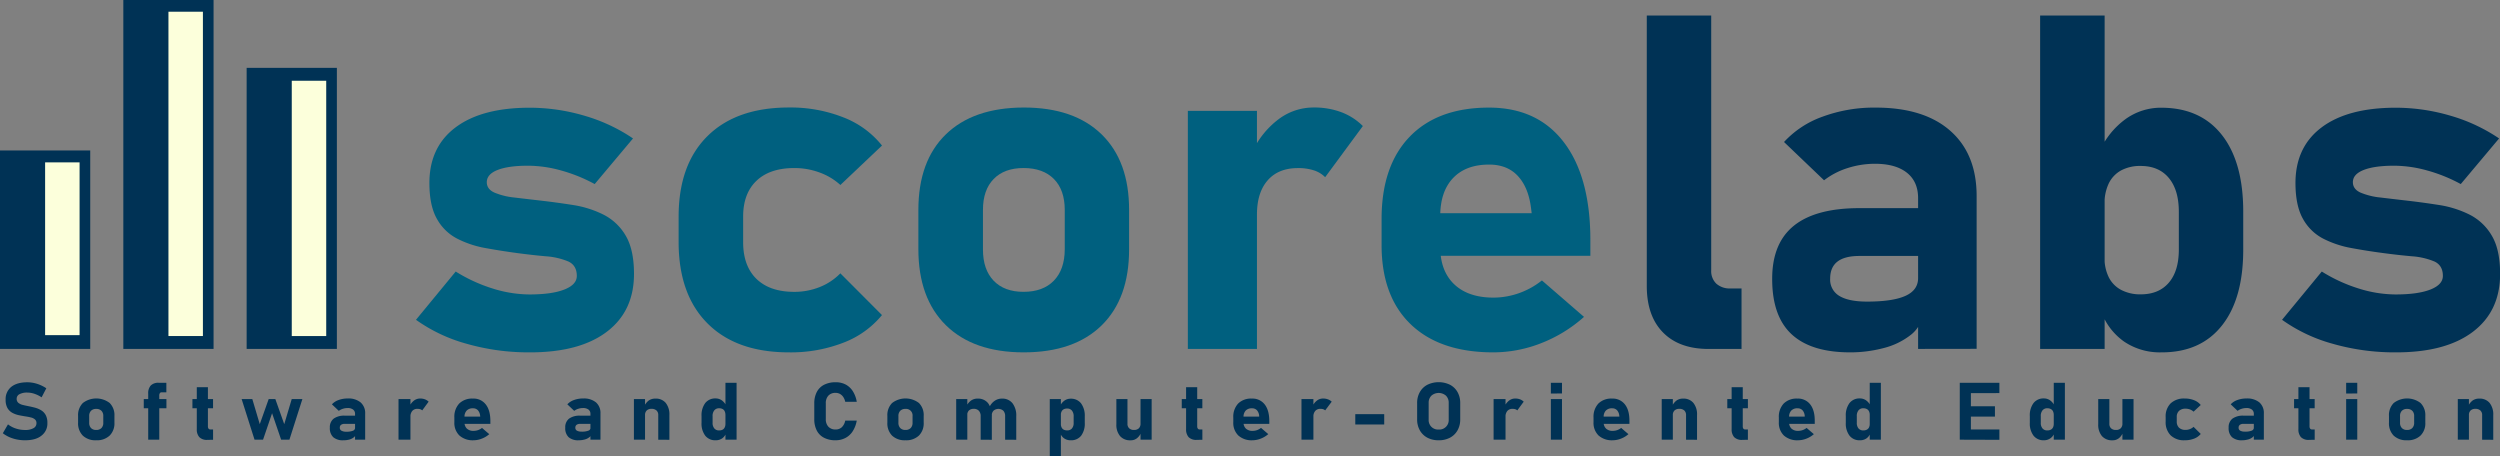 <svg id="e04c8be5-1c86-4a1a-b3cd-bc719daeaa25" data-name="Layer 1" xmlns="http://www.w3.org/2000/svg" viewBox="0 0 1123.78 205.06"><rect x="0" y="0" width="1123.78" height="205.06" fill="#808080" stroke="none"/><defs><style>.b6167463-bff6-4a53-9cea-1712c5561f91{fill:#00607f;}.ba6a2d8b-abda-4ba6-933d-5e8d069b13ed{fill:#003255;}.f3c5f52c-73d1-46f2-8fac-74d9bd517fe1{fill:#fcffdb;}</style></defs><path class="b6167463-bff6-4a53-9cea-1712c5561f91" d="M328.31,328.33a101.14,101.14,0,0,1-28.16-3.86,71.73,71.73,0,0,1-22.78-10.78L295.23,292a71,71,0,0,0,16.59,7.63,56.06,56.06,0,0,0,16.49,2.67q10.14,0,15.75-2.21t5.6-6.13q0-4.74-3.86-6.5a32,32,0,0,0-10.09-2.32q-6.24-.55-13.21-1.49t-14-2.22a45.29,45.29,0,0,1-12.62-4.22,21.8,21.8,0,0,1-9.09-8.87q-3.39-5.93-3.39-16.12,0-16.18,11.74-25t33.18-8.86a87.14,87.14,0,0,1,24.78,3.6,76.92,76.92,0,0,1,21.83,10.21l-17.23,20.51a70.4,70.4,0,0,0-15-6.08,55.9,55.9,0,0,0-15-2.17q-8.78,0-13.64,1.91t-4.86,5.51q0,3.09,3.38,4.64a30.82,30.82,0,0,0,8.88,2.22q5.49.66,11.84,1.39,7.29.83,14.69,2a46.41,46.41,0,0,1,13.58,4.28,24.22,24.22,0,0,1,10,9.37q3.79,6.3,3.8,17.32,0,16.8-12.31,26.07T328.31,328.33Z" transform="translate(-90.38 -169.94)"/><path class="b6167463-bff6-4a53-9cea-1712c5561f91" d="M445,328.33q-23.58,0-36.57-13t-13-36.58V267.32q0-23.4,13-36.23T445,218.26a64.7,64.7,0,0,1,24.46,4.43,41.07,41.07,0,0,1,17.39,12.68l-18.71,17.72a27.9,27.9,0,0,0-9.35-5.61,32.56,32.56,0,0,0-11.36-2q-11,0-17,5.72t-6,16.13v11.44q0,10.71,6,16.54t17,5.82A30.54,30.54,0,0,0,458.78,299a26.68,26.68,0,0,0,9.35-6.19l18.71,18.76A41.53,41.53,0,0,1,469.45,324,65.29,65.29,0,0,1,445,328.33Z" transform="translate(-90.38 -169.94)"/><path class="b6167463-bff6-4a53-9cea-1712c5561f91" d="M550.56,328.33q-22.6,0-35-12.21t-12.36-34.38V264.33q0-22,12.36-34t35-12.06q22.62,0,35,12.06t12.36,34v17.72q0,22.07-12.36,34.17T550.56,328.33Zm-.1-27.21q8.77,0,13.63-5T569,282.05V264.33q0-9-4.86-13.92t-13.63-4.94q-8.67,0-13.48,4.94t-4.8,13.92v17.72q0,9.07,4.8,14.07T550.46,301.12Z" transform="translate(-90.38 -169.94)"/><path class="b6167463-bff6-4a53-9cea-1712c5561f91" d="M624.33,326.78v-107H655.4v107Zm61.72-77.19a12.38,12.38,0,0,0-5.12-3.09,22.65,22.65,0,0,0-7.14-1q-8.77,0-13.58,5.51t-4.81,15.31l-2.22-27.83A38.9,38.9,0,0,1,665,223.62a26.08,26.08,0,0,1,15.9-5.36,34.65,34.65,0,0,1,12.42,2.11A27.32,27.32,0,0,1,703,226.6Z" transform="translate(-90.38 -169.94)"/><path class="b6167463-bff6-4a53-9cea-1712c5561f91" d="M761.62,328.33q-23.89,0-37-12.52T711.42,280.4v-12q0-23.91,12.63-37t35.66-13.09q21.78,0,33.67,15.61t11.89,44v7h-75V265.77h48.61l-.31-2.47q-1.17-9.18-5.92-14.28t-12.9-5.1q-10.46,0-16.22,6.08t-5.76,17.21v13.61q0,10.92,6.29,16.9t17.6,6a34.51,34.51,0,0,0,11.52-2A35.36,35.36,0,0,0,783.49,296l18.92,16.38a63.43,63.43,0,0,1-19.23,11.81A58.87,58.87,0,0,1,761.62,328.33Z" transform="translate(-90.38 -169.94)"/><path class="ba6a2d8b-abda-4ba6-933d-5e8d069b13ed" d="M859.59,176.93v114.5a7.83,7.83,0,0,0,2.27,6,9.06,9.06,0,0,0,6.5,2.17h4.86v27.2h-14.8q-13.2,0-20.5-7.42t-7.29-20.92V176.93Z" transform="translate(-90.38 -169.94)"/><path class="ba6a2d8b-abda-4ba6-933d-5e8d069b13ed" d="M922.05,328.33q-17.55,0-26.32-8.14T887,295.25q0-16,9.77-23.86t29.33-7.89h27.48L955,285H926.17q-6.55,0-9.83,2.53t-3.28,7.68a8.46,8.46,0,0,0,4.18,7.78q4.17,2.52,12.42,2.52,11.51,0,17.22-2.57t5.71-8l2.22,15.56a14.36,14.36,0,0,1-5.6,10.05A32.69,32.69,0,0,1,937,326.42,58.53,58.53,0,0,1,922.05,328.33Zm30.54-1.55V259q0-7.43-5.07-11.44t-14.38-4a40.07,40.07,0,0,0-12.15,1.9,34,34,0,0,0-10.67,5.52l-18-17.21a43.19,43.19,0,0,1,17.33-11.39,67,67,0,0,1,23.89-4.07q21.66,0,33.5,10.41T978.9,258v68.74Z" transform="translate(-90.38 -169.94)"/><path class="ba6a2d8b-abda-4ba6-933d-5e8d069b13ed" d="M1007.44,326.78V176.93h29V326.78Zm54.43,1.55a28.64,28.64,0,0,1-16.6-4.79A28.23,28.23,0,0,1,1034.92,310l1.48-24.42a19.41,19.41,0,0,0,1.9,9,13,13,0,0,0,5.55,5.67,18.36,18.36,0,0,0,8.82,2q8.14,0,12.63-5.25t4.49-14.85v-17q0-9.8-4.49-15.2t-12.63-5.41a18,18,0,0,0-8.82,2,13.26,13.26,0,0,0-5.55,5.83,20.56,20.56,0,0,0-1.9,9.27l-2.22-23.7a36.1,36.1,0,0,1,11.68-14.48,27.16,27.16,0,0,1,16-5.1q17.64,0,27.26,12.21t9.62,34.48v17.1q0,22.07-9.62,34.17T1061.87,328.33Z" transform="translate(-90.38 -169.94)"/><path class="ba6a2d8b-abda-4ba6-933d-5e8d069b13ed" d="M1167.13,328.33a101.21,101.21,0,0,1-28.17-3.86,71.78,71.78,0,0,1-22.77-10.78L1134.05,292a70.6,70.6,0,0,0,16.59,7.63,56,56,0,0,0,16.49,2.67q10.14,0,15.75-2.21t5.6-6.13q0-4.74-3.86-6.5a32,32,0,0,0-10.09-2.32q-6.24-.55-13.21-1.49c-4.73-.62-9.39-1.36-14-2.22a45.47,45.47,0,0,1-12.63-4.22,21.91,21.91,0,0,1-9.09-8.87q-3.37-5.93-3.38-16.12,0-16.18,11.73-25t33.19-8.86a87.19,87.19,0,0,1,24.78,3.6,76.92,76.92,0,0,1,21.83,10.21l-17.23,20.51a70.62,70.62,0,0,0-15-6.08,55.91,55.91,0,0,0-15-2.17q-8.76,0-13.63,1.91t-4.86,5.51q0,3.09,3.38,4.64a30.73,30.73,0,0,0,8.88,2.22q5.49.66,11.84,1.39,7.29.83,14.69,2a46.41,46.41,0,0,1,13.58,4.28,24.14,24.14,0,0,1,10,9.37q3.81,6.3,3.81,17.32,0,16.8-12.31,26.07T1167.13,328.33Z" transform="translate(-90.38 -169.94)"/><rect class="ba6a2d8b-abda-4ba6-933d-5e8d069b13ed" x="110.87" y="30.5" width="40.56" height="126.34"/><rect class="ba6a2d8b-abda-4ba6-933d-5e8d069b13ed" x="55.44" width="40.56" height="156.84"/><rect class="ba6a2d8b-abda-4ba6-933d-5e8d069b13ed" y="67.64" width="40.56" height="89.2"/><rect class="f3c5f52c-73d1-46f2-8fac-74d9bd517fe1" x="20.28" y="72.99" width="15.49" height="77.66"/><rect class="f3c5f52c-73d1-46f2-8fac-74d9bd517fe1" x="131.15" y="36.3" width="15.49" height="114.76"/><rect class="f3c5f52c-73d1-46f2-8fac-74d9bd517fe1" x="75.72" y="5.27" width="15.49" height="145.78"/><path class="ba6a2d8b-abda-4ba6-933d-5e8d069b13ed" d="M101.63,367.85a18.17,18.17,0,0,1-3.71-.37,16.77,16.77,0,0,1-3.41-1.08,14.44,14.44,0,0,1-2.86-1.71l2.32-4a11.15,11.15,0,0,0,3.53,1.87,13.12,13.12,0,0,0,4.13.66,7.42,7.42,0,0,0,3.79-.8,2.49,2.49,0,0,0,1.35-2.25v0a2.13,2.13,0,0,0-.68-1.7,4.3,4.3,0,0,0-1.78-.87,23.54,23.54,0,0,0-2.39-.47c-1-.16-2.08-.35-3.14-.57a10.74,10.74,0,0,1-2.92-1.09,5.71,5.71,0,0,1-2.14-2.14,7.34,7.34,0,0,1-.81-3.71v0a7,7,0,0,1,2.55-5.79c1.7-1.36,4.11-2.05,7.22-2.05a14.72,14.72,0,0,1,4.38.7,15.78,15.78,0,0,1,4.14,2l-2.12,4.07a13.09,13.09,0,0,0-3.2-1.59,10.11,10.11,0,0,0-3.2-.55,7.09,7.09,0,0,0-3.55.73,2.26,2.26,0,0,0-1.26,2h0a2.31,2.31,0,0,0,.75,1.87,4.93,4.93,0,0,0,1.95.94c.8.2,1.66.39,2.59.57s2,.42,3,.69a10.59,10.59,0,0,1,2.77,1.19,5.65,5.65,0,0,1,2,2.13,7.19,7.19,0,0,1,.75,3.51v0a6.8,6.8,0,0,1-2.65,5.72C107.32,367.17,104.83,367.85,101.63,367.85Z" transform="translate(-90.38 -169.94)"/><path class="ba6a2d8b-abda-4ba6-933d-5e8d069b13ed" d="M133.62,367.85a8.26,8.26,0,0,1-6-2.08,7.85,7.85,0,0,1-2.14-5.87v-3a7.7,7.7,0,0,1,2.14-5.8,9.91,9.91,0,0,1,12.07,0,7.69,7.69,0,0,1,2.13,5.8v3a7.73,7.73,0,0,1-2.13,5.82A8.34,8.34,0,0,1,133.62,367.85Zm0-4.64a3.2,3.2,0,0,0,2.36-.85,3.32,3.32,0,0,0,.83-2.4v-3a3.24,3.24,0,0,0-.83-2.37,3.2,3.2,0,0,0-2.36-.84,3.11,3.11,0,0,0-2.32.84,3.24,3.24,0,0,0-.83,2.37v3a3.32,3.32,0,0,0,.83,2.4A3.12,3.12,0,0,0,133.6,363.21Z" transform="translate(-90.38 -169.94)"/><path class="ba6a2d8b-abda-4ba6-933d-5e8d069b13ed" d="M155,353.45v-4.11h10.19v4.11Zm2,14.14V346.86a5.12,5.12,0,0,1,1.14-3.62A4.72,4.72,0,0,1,161.7,342h3.46v4.29h-2.11a.88.88,0,0,0-.82.41,1.81,1.81,0,0,0-.26,1v19.88Z" transform="translate(-90.38 -169.94)"/><path class="ba6a2d8b-abda-4ba6-933d-5e8d069b13ed" d="M176.88,353.45v-4.11h9.27v4.11Zm6.75,14.22a4.72,4.72,0,0,1-3.66-1.24,5.15,5.15,0,0,1-1.13-3.59V344h5v17.61a1.67,1.67,0,0,0,.27,1,.94.94,0,0,0,.81.37h1.24v4.64Z" transform="translate(-90.38 -169.94)"/><path class="ba6a2d8b-abda-4ba6-933d-5e8d069b13ed" d="M204.8,367.59,199,349.34h4.8l3.35,11.27,4-11.27h3l4,11.27,3.36-11.27h4.79l-5.83,18.25h-3.72l-4.07-11.9-4.06,11.9Z" transform="translate(-90.38 -169.94)"/><path class="ba6a2d8b-abda-4ba6-933d-5e8d069b13ed" d="M244.71,367.85a6.49,6.49,0,0,1-4.54-1.39,5.48,5.48,0,0,1-1.52-4.25,4.89,4.89,0,0,1,1.69-4.07,8,8,0,0,1,5.06-1.35h4.74l.25,3.68h-5a2.77,2.77,0,0,0-1.7.43,1.52,1.52,0,0,0-.56,1.31,1.43,1.43,0,0,0,.72,1.32A4.21,4.21,0,0,0,246,364a7.76,7.76,0,0,0,3-.43,1.45,1.45,0,0,0,1-1.38l.38,2.66a2.43,2.43,0,0,1-1,1.71,5.54,5.54,0,0,1-2.1,1A10.14,10.14,0,0,1,244.71,367.85Zm5.27-.26V356a2.35,2.35,0,0,0-.88-1.95,3.91,3.91,0,0,0-2.48-.69,7,7,0,0,0-2.1.33,5.82,5.82,0,0,0-1.84.94l-3.1-2.94a7.5,7.5,0,0,1,3-1.94,11.79,11.79,0,0,1,4.12-.69,8.54,8.54,0,0,1,5.78,1.77,6.31,6.31,0,0,1,2.05,5v11.73Z" transform="translate(-90.38 -169.94)"/><path class="ba6a2d8b-abda-4ba6-933d-5e8d069b13ed" d="M269.52,367.59V349.34h5.36v18.25Zm10.65-13.17a2.25,2.25,0,0,0-.89-.53,4.2,4.2,0,0,0-1.23-.17,2.94,2.94,0,0,0-2.34.94,3.8,3.8,0,0,0-.83,2.61l-.38-4.75a6.63,6.63,0,0,1,2-2.53,4.53,4.53,0,0,1,2.74-.91,6.1,6.1,0,0,1,2.15.36,4.67,4.67,0,0,1,1.66,1.06Z" transform="translate(-90.38 -169.94)"/><path class="ba6a2d8b-abda-4ba6-933d-5e8d069b13ed" d="M303.28,367.85a9,9,0,0,1-6.39-2.14,7.88,7.88,0,0,1-2.27-6v-2.06a8.67,8.67,0,0,1,2.18-6.31,8.21,8.21,0,0,1,6.16-2.23,6.87,6.87,0,0,1,5.8,2.66q2.06,2.65,2.05,7.5v1.19H297.87v-3.25h8.39l-.06-.42a4.18,4.18,0,0,0-1-2.44,2.91,2.91,0,0,0-2.22-.87,3.69,3.69,0,0,0-2.8,1,4,4,0,0,0-1,2.94v2.32a3.74,3.74,0,0,0,1.09,2.88,4.24,4.24,0,0,0,3,1,6.15,6.15,0,0,0,3.78-1.32l3.26,2.8a11.13,11.13,0,0,1-3.32,2A10.28,10.28,0,0,1,303.28,367.85Z" transform="translate(-90.38 -169.94)"/><path class="ba6a2d8b-abda-4ba6-933d-5e8d069b13ed" d="M350.52,367.85a6.49,6.49,0,0,1-4.54-1.39,5.48,5.48,0,0,1-1.51-4.25,4.89,4.89,0,0,1,1.68-4.07,8,8,0,0,1,5.06-1.35H356l.26,3.68h-5a2.73,2.73,0,0,0-1.69.43,1.52,1.52,0,0,0-.57,1.31,1.43,1.43,0,0,0,.72,1.32,4.23,4.23,0,0,0,2.14.43,7.78,7.78,0,0,0,3-.43,1.46,1.46,0,0,0,1-1.38l.38,2.66a2.42,2.42,0,0,1-1,1.71,5.59,5.59,0,0,1-2.11,1A10,10,0,0,1,350.52,367.85Zm5.27-.26V356a2.35,2.35,0,0,0-.87-1.95,4,4,0,0,0-2.48-.69,6.87,6.87,0,0,0-2.1.33,5.72,5.72,0,0,0-1.84.94l-3.1-2.94a7.43,7.43,0,0,1,3-1.94,11.75,11.75,0,0,1,4.12-.69,8.56,8.56,0,0,1,5.78,1.77,6.3,6.3,0,0,1,2,5v11.73Z" transform="translate(-90.38 -169.94)"/><path class="ba6a2d8b-abda-4ba6-933d-5e8d069b13ed" d="M375.33,367.59V349.34h5v18.25Zm10.94,0V356.53a2.67,2.67,0,0,0-.79-2.08,3.19,3.19,0,0,0-2.25-.73,2.93,2.93,0,0,0-2.14.74,2.8,2.8,0,0,0-.76,2.1l-.38-4a7.09,7.09,0,0,1,2-2.55,5,5,0,0,1,3.06-.89,5.72,5.72,0,0,1,4.63,1.94,8.27,8.27,0,0,1,1.64,5.49v11.08Z" transform="translate(-90.38 -169.94)"/><path class="ba6a2d8b-abda-4ba6-933d-5e8d069b13ed" d="M412.09,367.85a5.71,5.71,0,0,1-4.7-2.07,9,9,0,0,1-1.66-5.82V357a9.21,9.21,0,0,1,1.66-5.88,5.68,5.68,0,0,1,4.7-2.08,4.71,4.71,0,0,1,2.76.87,6.18,6.18,0,0,1,2,2.47l-.39,4a3.45,3.45,0,0,0-.33-1.58,2.19,2.19,0,0,0-.95-1,3.25,3.25,0,0,0-1.52-.34,2.69,2.69,0,0,0-2.18.92,3.92,3.92,0,0,0-.78,2.6V360a3.74,3.74,0,0,0,.78,2.53,2.7,2.7,0,0,0,2.18.89,3.25,3.25,0,0,0,1.52-.33,2.12,2.12,0,0,0,.95-1,3.26,3.26,0,0,0,.33-1.53l.26,4.17A4.68,4.68,0,0,1,415,367,5,5,0,0,1,412.09,367.85Zm4.39-.26V342h5v25.56Z" transform="translate(-90.38 -169.94)"/><path class="ba6a2d8b-abda-4ba6-933d-5e8d069b13ed" d="M466,367.85a11.05,11.05,0,0,1-5.19-1.12,7.5,7.5,0,0,1-3.27-3.25,10.93,10.93,0,0,1-1.13-5.16v-7a10.94,10.94,0,0,1,1.13-5.17,7.6,7.6,0,0,1,3.27-3.25,11.05,11.05,0,0,1,5.19-1.13,9.46,9.46,0,0,1,4.48,1,8.71,8.71,0,0,1,3.24,3,12.57,12.57,0,0,1,1.78,4.78h-5.18a6,6,0,0,0-.9-2.17,4.38,4.38,0,0,0-1.48-1.37,4,4,0,0,0-1.94-.47,4.21,4.21,0,0,0-3.25,1.24,4.89,4.89,0,0,0-1.16,3.49v7a4.85,4.85,0,0,0,1.16,3.48A4.24,4.24,0,0,0,466,363a4,4,0,0,0,2.77-1,5.57,5.57,0,0,0,1.55-3h5.18a12.89,12.89,0,0,1-1.8,4.77,8.61,8.61,0,0,1-3.23,3A9.39,9.39,0,0,1,466,367.85Z" transform="translate(-90.38 -169.94)"/><path class="ba6a2d8b-abda-4ba6-933d-5e8d069b13ed" d="M497.39,367.85a8.26,8.26,0,0,1-6-2.08,7.84,7.84,0,0,1-2.13-5.87v-3a7.69,7.69,0,0,1,2.13-5.8,9.91,9.91,0,0,1,12.07,0,7.69,7.69,0,0,1,2.13,5.8v3a7.73,7.73,0,0,1-2.13,5.82A8.3,8.3,0,0,1,497.39,367.85Zm0-4.64a3.19,3.19,0,0,0,2.35-.85,3.28,3.28,0,0,0,.84-2.4v-3a2.92,2.92,0,0,0-3.19-3.21,3.12,3.12,0,0,0-2.33.84,3.24,3.24,0,0,0-.83,2.37v3a3.32,3.32,0,0,0,.83,2.4A3.13,3.13,0,0,0,497.38,363.21Z" transform="translate(-90.38 -169.94)"/><path class="ba6a2d8b-abda-4ba6-933d-5e8d069b13ed" d="M520.2,367.59V349.34h5v18.25Zm11,0V357.06a3.48,3.48,0,0,0-.81-2.47,3,3,0,0,0-2.32-.87,3,3,0,0,0-2.15.74,2.84,2.84,0,0,0-.75,2.1l-.39-4a6.84,6.84,0,0,1,2.07-2.55,5,5,0,0,1,3-.89,5.68,5.68,0,0,1,4.71,2.08,9.27,9.27,0,0,1,1.66,5.88v10.55Zm11,0V357.06a3.52,3.52,0,0,0-.79-2.47,3.36,3.36,0,0,0-4.47,0,3.4,3.4,0,0,0-.77,2.37l-.93-4.22a6.75,6.75,0,0,1,2.33-2.68,5.66,5.66,0,0,1,3.17-.94,5.77,5.77,0,0,1,4.77,2.08,9.09,9.09,0,0,1,1.69,5.88v10.55Z" transform="translate(-90.38 -169.94)"/><path class="ba6a2d8b-abda-4ba6-933d-5e8d069b13ed" d="M562.26,375V349.34h5V375Zm9.39-7.15a4.94,4.94,0,0,1-2.86-.82,4.81,4.81,0,0,1-1.79-2.31l.26-4.17a3.26,3.26,0,0,0,.33,1.53,2.12,2.12,0,0,0,.95,1,3.26,3.26,0,0,0,1.53.33,2.69,2.69,0,0,0,2.17-.89A3.74,3.74,0,0,0,573,360v-2.9a3.92,3.92,0,0,0-.78-2.6,2.68,2.68,0,0,0-2.17-.92,3.26,3.26,0,0,0-1.53.34,2.19,2.19,0,0,0-.95,1,3.45,3.45,0,0,0-.33,1.58l-.39-4a6.26,6.26,0,0,1,2-2.47,4.71,4.71,0,0,1,2.76-.87,5.68,5.68,0,0,1,4.71,2.08A9.27,9.27,0,0,1,578,357V360a9.1,9.1,0,0,1-1.65,5.82A5.7,5.7,0,0,1,571.65,367.85Z" transform="translate(-90.38 -169.94)"/><path class="ba6a2d8b-abda-4ba6-933d-5e8d069b13ed" d="M597.19,349.34v11.09a2.68,2.68,0,0,0,.78,2.05,3,3,0,0,0,2.18.73,3,3,0,0,0,2.16-.75,2.88,2.88,0,0,0,.75-2.13l.26,4a6,6,0,0,1-1.67,2.44,4.37,4.37,0,0,1-3.09,1.09,5.88,5.88,0,0,1-4.7-1.9,7.83,7.83,0,0,1-1.66-5.34V349.34Zm5.87,18.25V349.34h5v18.25Z" transform="translate(-90.38 -169.94)"/><path class="ba6a2d8b-abda-4ba6-933d-5e8d069b13ed" d="M621.59,353.45v-4.11h9.26v4.11Zm6.74,14.22a4.72,4.72,0,0,1-3.66-1.24,5.2,5.2,0,0,1-1.13-3.59V344h5v17.61a1.67,1.67,0,0,0,.28,1,.92.92,0,0,0,.8.37h1.24v4.64Z" transform="translate(-90.38 -169.94)"/><path class="ba6a2d8b-abda-4ba6-933d-5e8d069b13ed" d="M653.42,367.85a8.93,8.93,0,0,1-6.39-2.14,7.88,7.88,0,0,1-2.27-6v-2.06a8.67,8.67,0,0,1,2.18-6.31,8.18,8.18,0,0,1,6.15-2.23,6.89,6.89,0,0,1,5.81,2.66q2.05,2.65,2.05,7.5v1.19H648v-3.25h8.39l0-.42a4.31,4.31,0,0,0-1-2.44,2.92,2.92,0,0,0-2.23-.87,3.72,3.72,0,0,0-2.8,1,4.08,4.08,0,0,0-1,2.94v2.32a3.77,3.77,0,0,0,1.08,2.88,4.28,4.28,0,0,0,3,1,6.26,6.26,0,0,0,2-.34,6.18,6.18,0,0,0,1.78-1l3.27,2.8a11.26,11.26,0,0,1-3.32,2A10.36,10.36,0,0,1,653.42,367.85Z" transform="translate(-90.38 -169.94)"/><path class="ba6a2d8b-abda-4ba6-933d-5e8d069b13ed" d="M675.41,367.59V349.34h5.36v18.25Zm10.64-13.17a2.21,2.21,0,0,0-.88-.53,4.2,4.2,0,0,0-1.23-.17,2.94,2.94,0,0,0-2.34.94,3.75,3.75,0,0,0-.83,2.61l-.39-4.75a6.66,6.66,0,0,1,2-2.53,4.51,4.51,0,0,1,2.74-.91,6,6,0,0,1,2.14.36A4.62,4.62,0,0,1,689,350.5Z" transform="translate(-90.38 -169.94)"/><path class="ba6a2d8b-abda-4ba6-933d-5e8d069b13ed" d="M699.6,356.11h13v4.64h-13Z" transform="translate(-90.38 -169.94)"/><path class="ba6a2d8b-abda-4ba6-933d-5e8d069b13ed" d="M737.08,367.85a10.6,10.6,0,0,1-5.09-1.17,8.33,8.33,0,0,1-3.38-3.3,9.79,9.79,0,0,1-1.21-4.95v-7.24a9.81,9.81,0,0,1,1.21-5,8.37,8.37,0,0,1,3.38-3.29,11.68,11.68,0,0,1,10.19,0,8.37,8.37,0,0,1,3.38,3.29,9.92,9.92,0,0,1,1.21,5v7.24a9.89,9.89,0,0,1-1.21,4.95,8.33,8.33,0,0,1-3.38,3.3A10.61,10.61,0,0,1,737.08,367.85Zm0-4.82a4.23,4.23,0,0,0,4.51-4.48v-7.49a4.4,4.4,0,0,0-1.23-3.26,5,5,0,0,0-6.55,0,4.4,4.4,0,0,0-1.23,3.26v7.49a4.23,4.23,0,0,0,4.5,4.48Z" transform="translate(-90.38 -169.94)"/><path class="ba6a2d8b-abda-4ba6-933d-5e8d069b13ed" d="M761.77,367.59V349.34h5.36v18.25Zm10.65-13.17a2.25,2.25,0,0,0-.89-.53,4.2,4.2,0,0,0-1.23-.17,2.94,2.94,0,0,0-2.34.94,3.8,3.8,0,0,0-.83,2.61l-.38-4.75a6.63,6.63,0,0,1,2-2.53,4.53,4.53,0,0,1,2.74-.91,6.1,6.1,0,0,1,2.15.36,4.67,4.67,0,0,1,1.66,1.06Z" transform="translate(-90.38 -169.94)"/><path class="ba6a2d8b-abda-4ba6-933d-5e8d069b13ed" d="M787.51,346.84V342h5v4.81Zm0,20.75V349.34h5v18.25Z" transform="translate(-90.38 -169.94)"/><path class="ba6a2d8b-abda-4ba6-933d-5e8d069b13ed" d="M815.35,367.85a9,9,0,0,1-6.39-2.14,7.88,7.88,0,0,1-2.27-6v-2.06a8.67,8.67,0,0,1,2.18-6.31,8.18,8.18,0,0,1,6.15-2.23,6.89,6.89,0,0,1,5.81,2.66q2.05,2.65,2,7.5v1.19H809.94v-3.25h8.38l-.05-.42a4.25,4.25,0,0,0-1-2.44,2.92,2.92,0,0,0-2.23-.87,3.68,3.68,0,0,0-2.79,1,4,4,0,0,0-1,2.94v2.32a3.74,3.74,0,0,0,1.09,2.88,4.24,4.24,0,0,0,3,1,6.15,6.15,0,0,0,3.78-1.32l3.26,2.8a11.13,11.13,0,0,1-3.32,2A10.36,10.36,0,0,1,815.35,367.85Z" transform="translate(-90.38 -169.94)"/><path class="ba6a2d8b-abda-4ba6-933d-5e8d069b13ed" d="M837.34,367.59V349.34h5v18.25Zm10.94,0V356.53a2.71,2.71,0,0,0-.79-2.08,3.2,3.2,0,0,0-2.26-.73,3,3,0,0,0-2.14.74,2.84,2.84,0,0,0-.76,2.1l-.38-4a7.22,7.22,0,0,1,2-2.55,4.93,4.93,0,0,1,3-.89,5.7,5.7,0,0,1,4.63,1.94,8.22,8.22,0,0,1,1.64,5.49v11.08Z" transform="translate(-90.38 -169.94)"/><path class="ba6a2d8b-abda-4ba6-933d-5e8d069b13ed" d="M866.82,353.45v-4.11h9.26v4.11Zm6.75,14.22a4.74,4.74,0,0,1-3.67-1.24,5.2,5.2,0,0,1-1.13-3.59V344h5v17.61a1.67,1.67,0,0,0,.27,1,.92.92,0,0,0,.8.37h1.24v4.64Z" transform="translate(-90.38 -169.94)"/><path class="ba6a2d8b-abda-4ba6-933d-5e8d069b13ed" d="M898.65,367.85a9,9,0,0,1-6.39-2.14,7.88,7.88,0,0,1-2.27-6v-2.06a8.67,8.67,0,0,1,2.18-6.31,8.18,8.18,0,0,1,6.15-2.23,6.89,6.89,0,0,1,5.81,2.66q2.05,2.65,2,7.5v1.19H893.24v-3.25h8.38l0-.42a4.25,4.25,0,0,0-1-2.44,2.92,2.92,0,0,0-2.23-.87,3.68,3.68,0,0,0-2.79,1,4,4,0,0,0-1,2.94v2.32a3.74,3.74,0,0,0,1.09,2.88,4.24,4.24,0,0,0,3,1,6.15,6.15,0,0,0,3.78-1.32l3.26,2.8a11.13,11.13,0,0,1-3.32,2A10.36,10.36,0,0,1,898.65,367.85Z" transform="translate(-90.38 -169.94)"/><path class="ba6a2d8b-abda-4ba6-933d-5e8d069b13ed" d="M926.45,367.85a5.69,5.69,0,0,1-4.69-2.07,9,9,0,0,1-1.67-5.82V357a9.21,9.21,0,0,1,1.67-5.88,5.66,5.66,0,0,1,4.69-2.08,4.76,4.76,0,0,1,2.77.87,6.16,6.16,0,0,1,2,2.47l-.38,4a3.45,3.45,0,0,0-.33-1.58,2.27,2.27,0,0,0-1-1,3.22,3.22,0,0,0-1.52-.34,2.7,2.7,0,0,0-2.18.92,3.92,3.92,0,0,0-.77,2.6V360a3.73,3.73,0,0,0,.77,2.53,2.72,2.72,0,0,0,2.18.89,3.22,3.22,0,0,0,1.52-.33,2.2,2.2,0,0,0,1-1,3.26,3.26,0,0,0,.33-1.53l.25,4.17a4.66,4.66,0,0,1-1.77,2.31A5,5,0,0,1,926.45,367.85Zm4.4-.26V342h5v25.56Z" transform="translate(-90.38 -169.94)"/><path class="ba6a2d8b-abda-4ba6-933d-5e8d069b13ed" d="M971.32,367.59V342h5v25.56Zm1.81-20.92V342h16v4.64Zm0,10.54v-4.64h14v4.64Zm0,10.38V363h16v4.64Z" transform="translate(-90.38 -169.94)"/><path class="ba6a2d8b-abda-4ba6-933d-5e8d069b13ed" d="M1009.17,367.85a5.67,5.67,0,0,1-4.69-2.07,9,9,0,0,1-1.67-5.82V357a9.15,9.15,0,0,1,1.67-5.88,5.65,5.65,0,0,1,4.69-2.08,4.71,4.71,0,0,1,2.76.87,6.1,6.1,0,0,1,2,2.47l-.38,4a3.45,3.45,0,0,0-.33-1.58,2.27,2.27,0,0,0-1-1,3.25,3.25,0,0,0-1.52-.34,2.69,2.69,0,0,0-2.18.92,3.92,3.92,0,0,0-.78,2.6V360a3.74,3.74,0,0,0,.78,2.53,2.7,2.7,0,0,0,2.18.89,3.25,3.25,0,0,0,1.52-.33,2.2,2.2,0,0,0,1-1,3.26,3.26,0,0,0,.33-1.53l.25,4.17A4.68,4.68,0,0,1,1012,367,5,5,0,0,1,1009.17,367.85Zm4.4-.26V342h5v25.56Z" transform="translate(-90.38 -169.94)"/><path class="ba6a2d8b-abda-4ba6-933d-5e8d069b13ed" d="M1038.56,349.34v11.09a2.71,2.71,0,0,0,.77,2.05,3.06,3.06,0,0,0,2.18.73,2.92,2.92,0,0,0,2.16-.75,2.85,2.85,0,0,0,.76-2.13l.26,4a6.11,6.11,0,0,1-1.67,2.44,4.4,4.4,0,0,1-3.09,1.09,5.92,5.92,0,0,1-4.71-1.9,7.88,7.88,0,0,1-1.66-5.34V349.34Zm5.87,18.25V349.34h5v18.25Z" transform="translate(-90.38 -169.94)"/><path class="ba6a2d8b-abda-4ba6-933d-5e8d069b13ed" d="M1072.42,367.85a8.58,8.58,0,0,1-6.31-2.22,8.34,8.34,0,0,1-2.24-6.24v-1.95a8.22,8.22,0,0,1,2.24-6.18,8.68,8.68,0,0,1,6.31-2.18,11.37,11.37,0,0,1,4.22.75,7.31,7.31,0,0,1,3,2.16l-3.23,3a4.84,4.84,0,0,0-1.62-1,5.57,5.57,0,0,0-2-.34,4.11,4.11,0,0,0-2.93,1,3.6,3.6,0,0,0-1,2.75v1.95a3.76,3.76,0,0,0,1,2.83,4.08,4.08,0,0,0,2.93,1,5.18,5.18,0,0,0,2-.37,4.72,4.72,0,0,0,1.62-1l3.23,3.19a7.23,7.23,0,0,1-3,2.12A11.37,11.37,0,0,1,1072.42,367.85Z" transform="translate(-90.38 -169.94)"/><path class="ba6a2d8b-abda-4ba6-933d-5e8d069b13ed" d="M1098.23,367.85a6.49,6.49,0,0,1-4.54-1.39,5.48,5.48,0,0,1-1.51-4.25,4.86,4.86,0,0,1,1.69-4.07,8,8,0,0,1,5.05-1.35h4.75l.25,3.68h-5a2.73,2.73,0,0,0-1.69.43,1.52,1.52,0,0,0-.57,1.31,1.43,1.43,0,0,0,.72,1.32,4.23,4.23,0,0,0,2.14.43,7.78,7.78,0,0,0,3-.43,1.46,1.46,0,0,0,1-1.38l.38,2.66a2.42,2.42,0,0,1-1,1.71,5.59,5.59,0,0,1-2.11,1A10,10,0,0,1,1098.23,367.85Zm5.27-.26V356a2.35,2.35,0,0,0-.87-1.95,3.93,3.93,0,0,0-2.48-.69,6.87,6.87,0,0,0-2.1.33,5.72,5.72,0,0,0-1.84.94l-3.1-2.94a7.43,7.43,0,0,1,3-1.94,11.75,11.75,0,0,1,4.12-.69,8.56,8.56,0,0,1,5.78,1.77,6.3,6.3,0,0,1,2,5v11.73Z" transform="translate(-90.38 -169.94)"/><path class="ba6a2d8b-abda-4ba6-933d-5e8d069b13ed" d="M1121.59,353.45v-4.11h9.26v4.11Zm6.74,14.22a4.72,4.72,0,0,1-3.66-1.24,5.15,5.15,0,0,1-1.13-3.59V344h5v17.61a1.61,1.61,0,0,0,.28,1,.92.92,0,0,0,.8.37h1.24v4.64Z" transform="translate(-90.38 -169.94)"/><path class="ba6a2d8b-abda-4ba6-933d-5e8d069b13ed" d="M1145,346.84V342h5v4.81Zm0,20.75V349.34h5v18.25Z" transform="translate(-90.38 -169.94)"/><path class="ba6a2d8b-abda-4ba6-933d-5e8d069b13ed" d="M1172.38,367.85a8.3,8.3,0,0,1-6-2.08,7.84,7.84,0,0,1-2.13-5.87v-3a7.69,7.69,0,0,1,2.13-5.8,9.91,9.91,0,0,1,12.07,0,7.66,7.66,0,0,1,2.14,5.8v3a7.69,7.69,0,0,1-2.14,5.82A8.3,8.3,0,0,1,1172.38,367.85Zm0-4.64a3.18,3.18,0,0,0,2.35-.85,3.28,3.28,0,0,0,.84-2.4v-3a3.2,3.2,0,0,0-.84-2.37,3.17,3.17,0,0,0-2.35-.84,3.1,3.1,0,0,0-2.32.84,3.2,3.2,0,0,0-.83,2.37v3a3.27,3.27,0,0,0,.83,2.4A3.1,3.1,0,0,0,1172.36,363.21Z" transform="translate(-90.38 -169.94)"/><path class="ba6a2d8b-abda-4ba6-933d-5e8d069b13ed" d="M1195.19,367.59V349.34h5v18.25Zm10.94,0V356.53a2.68,2.68,0,0,0-.8-2.08,3.19,3.19,0,0,0-2.25-.73,2.94,2.94,0,0,0-2.14.74,2.8,2.8,0,0,0-.76,2.1l-.38-4a7.2,7.2,0,0,1,2-2.55,5,5,0,0,1,3.06-.89,5.71,5.71,0,0,1,4.63,1.94,8.27,8.27,0,0,1,1.64,5.49v11.08Z" transform="translate(-90.38 -169.94)"/></svg>